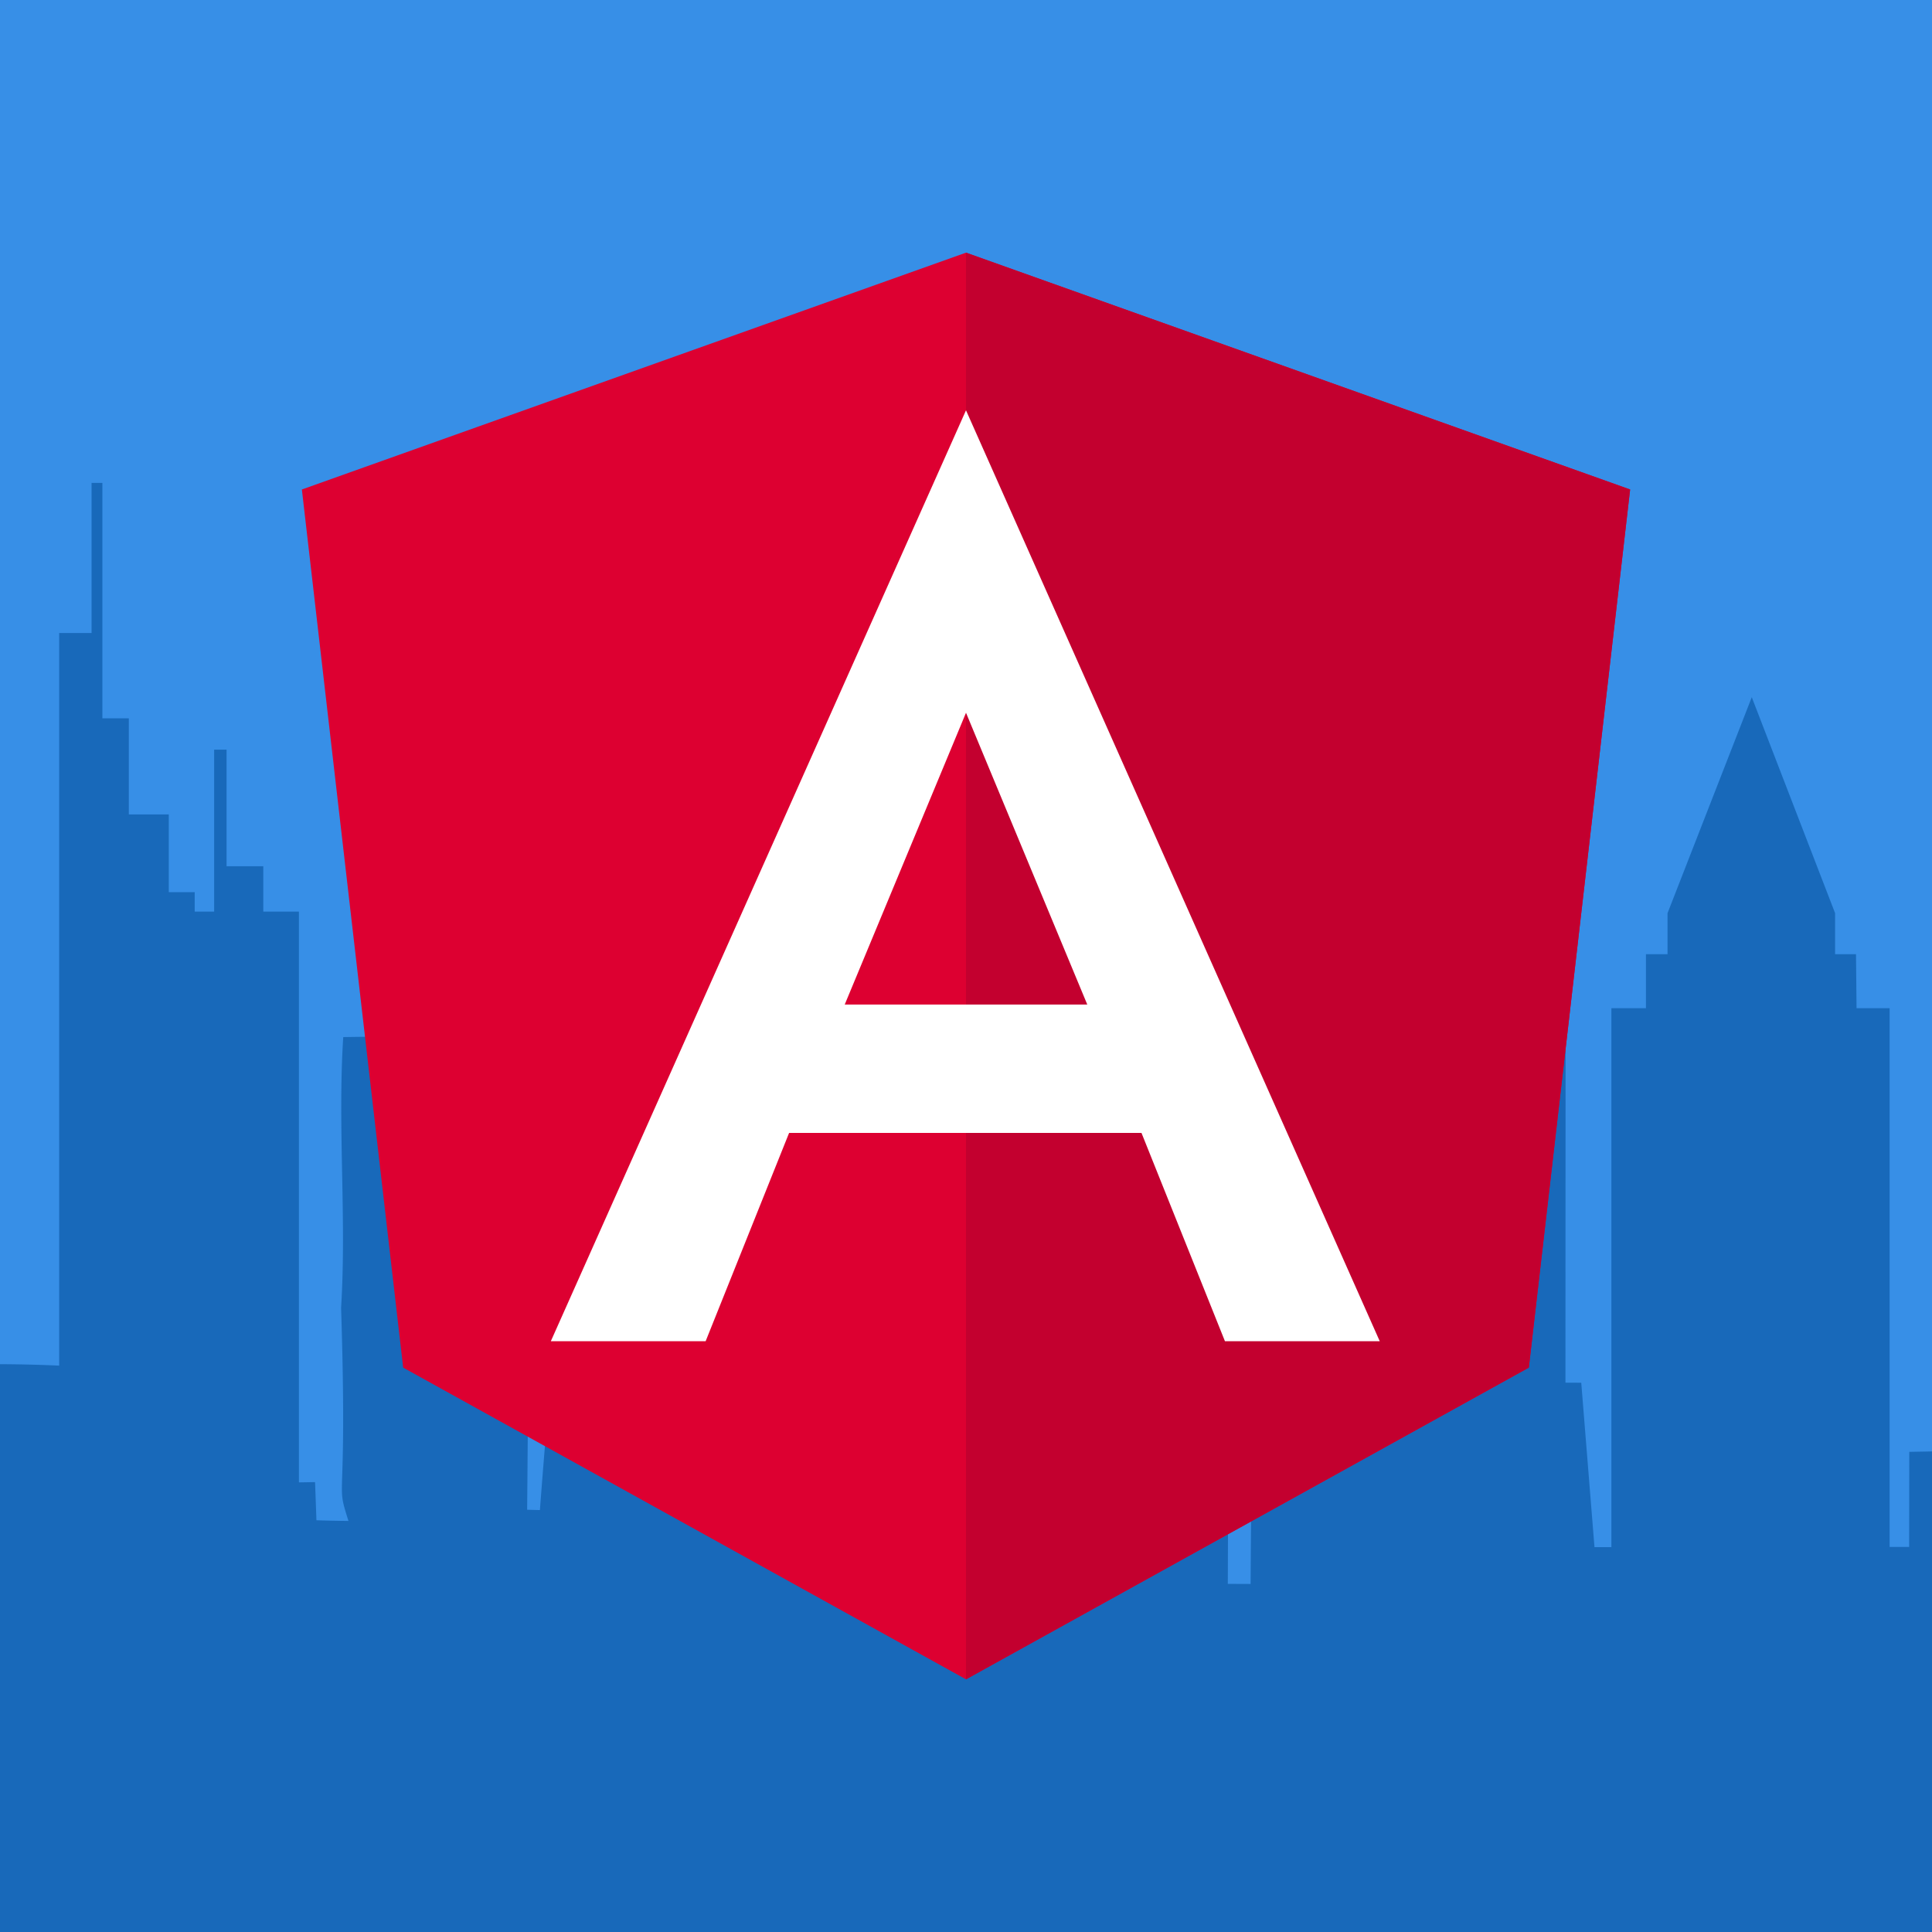 <svg height="512" width="512" xmlns="http://www.w3.org/2000/svg" xmlns:xlink="http://www.w3.org/1999/xlink"><clipPath id="a"><path d="m0 540.362h512v512h-512z"/></clipPath><path d="m0 0h512v512h-512z" fill="#378fe7" fill-rule="evenodd"/><path clip-path="url(#a)" d="m-78.521 672.549c1.003-.124 2.005-.259 3.019-.392.031 11.65.114 23.3.02 34.939-.3 4.124 1.127 8.105 1.169 12.177-1.21 5.665-1.345 11.454-.827 17.2 4.58.176 9.014 1.345 13.459 2.378.32 2.326.538 4.651.795 6.988 2.078.992 4.156 1.964 6.234 2.987.951 17.593-2.62 193.1 2.822 209.887 2.987 8.208 1.116 17.109 1.437 25.636l3.938-.031c.597-9.865 3.034.391 2.843-38.868 2.75-.258 5.499-.496 8.259-.775.217-1.86.465-3.711.744-5.55 2.75.04 5.5.051 8.26.04.764 3.474 3.193 5.872 6.667 6.616.31 8.57-.197 17.15.34 25.719.693-.01 2.1-.032 2.792-.052-.032-23.083 0-46.165.206-69.248 11.278-.476 22.587-.404 33.865.155.416 19.763-1.904 19.065 5.096 23.237 1.593-122.222-4.054-95.083 8.25-105.41.816-9.024-.61-18.152.475-27.166 1.582-3.7 4.053-6.998 5.5-10.792 1.095 2.078 2.18 4.176 3.287 6.264 6.14-.207 12.28-.073 18.42.041.145 1.737.29 3.484.445 5.22l2.688-.03c.289-1.83.6-3.66.94-5.49 1.479-.02 2.978-.031 4.477-.062.648 11.474-.384 66.238.196 88.945 2.709.073 5.427.042 8.146-.01.135 18.7-.476 37.41.269 56.09 3.256.051 4.513 0 7.78-.053.134 3.37.247 6.74.37 10.11 2.823.103 5.655.145 8.488.186-3.613-11.465-.184-1.189-1.954-56.482 1.478-23.9-.95-47.882.569-71.75 15.537-.248 33.083-.062 48.63-.197 1.169 14.472.104 125.457.104 125.457l3.384.087s6.19-83.333 9.279-83.989c18.548 4.209 14.133 1.467 14.244 22.256 7.474-.217 14.958-.176 22.422.352.062 1.54.144 3.08.227 4.62 9.574 6.368 2.504 4.685 12.493 5.593.092 28.188.237 26.525.237 26.525l4.17 17.004s-.206-41.172.28-61.743c7.37-.93 13.976-5.013 21.356-5.675 8.383 1.737 16.953 1.189 25.45 1.303.372 17.211-.227 34.433.352 51.634 5.82-.97.267-75.576 2.687-96.819.826-.196 21.826-5.211 24.323-6.884 1.116-2.026 1.902-4.207 2.832-6.326a282.481 282.481 0 0 0 3.402 4.724c12.756-1.137 25.522-.176 38.299-.052.724 28.21.248 147.03.248 147.03l6.037.026s.392-58.041.61-56.056c7.742.197 19.495.238 27.248.01-.02-6.967-.445-13.934.062-20.891 4.982.093 9.986.176 14.978-.145.093-5.344-.444-10.792.92-16.022 1.572-5.975 1.324-12.322 3.339-18.204 2.212-4.113 4.176.098 12.792-21.418 2.12-4.91-.894-10.41.264-15.526.662-2.915 1.2-5.851 1.613-8.818 1.622 2.14 2.595 4.662 2.367 7.39 0 0 19.065-101.385 19.291 5.305-.016 6.075-.044 91.027-.044 91.027l4.188.021 3.507 43.573 83.39-.062.033-25.193 25.85-.497s3.006-2.211 4.722-4.103c2.657 2.078 5.52 4.207 9.097 3.959.331-69.952-3.743-81.682 14.637-85.294-.01-2.367-.03-4.734-.02-7.101 1.778-1.137 3.555-2.337 5.53-3.164 2.698 2.491.703 6.678 2.005 9.78.797 1.757 1.85 3.38 2.667 5.138 1.303 2.584 1.478 6.274 5.024 6.636 1.137-1.447 1.55-4.176 3.876-4.114 16.307-1.01 6.087 1.276 25.058 4.114.01 5.313-.01 10.637.02 15.95 4.177.33 8.363.445 12.56.486.414 14.906-.094 29.823.217 44.74 2.037.815 4.073 1.653 6.12 2.51.485 7 .289 14.018.547 21.037 1.168-.011 2.346-.021 3.535-.021 5.245-22.711 5.028-18.99 29.4-18.731 1.436.155 3.42-.103 4.062 1.581 3.649 8.994 8.094 17.977 8.27 27.91-.094 3.567 4.093 5.542 3.762 9.18.052 22.153-.393 44.316.227 66.467 3.494.093 6.999.093 10.513 0 .207-9.654-.29-19.33.238-28.975 4-.186 8.011-.238 12.022-.3.135-3.287.3-6.563.538-9.84 4.548.03 9.097.02 13.656.082.44 50.257-1.332 51.22 2.615 51.633.813-15.474.157-118.91.176-119.017 2.595-4.63 8.549-2.687 12.818-3.762 10.243-3.343 20.54-1.397 23.651.713 2.398 1.323 3.742 3.803 5.107 6.078 10.533-.672 21.067.517 31.61.289 1.548 5.424.849 34.102.816 34.93 6.802-.342 13.615-.021 20.427-.26.527-3.37 1.106-6.728 1.933-10.036 3.432 4.135 2.77 10.327 6.688 14.141 5.288 6.977 3.33-4.215 3.938 60.256 5.913.65 11.133-2.812 17.005-2.688.535-16.049-.82-75.356-.073-100.841 6.037-.372 12.094-.062 18.11.671a135.026 135.026 0 0 0 5.81-7.794c3.72 2.481 8.084 3.535 12.55 3.411.3 1.354.62 2.709.97 4.073 4.56.052 9.128.28 13.687.703.527 5.81.465 11.64.248 17.46 7.308.041 13.624 4.424 20.902 4.92 1.385 1.954 3.235 3.484 5.416 4.518 1.096 7.38.507 14.824.527 22.245 8.993-.413 17.987-1.085 27.001-.517.509-14.157-.335-79.022.248-111.69 6.089-.258 12.197-.185 18.307-.216-.062-6.161.703-12.291.548-18.442 6.646-.259 13.303-.041 19.96-.135 2.502-8.468-.23-7.016 10.203-8.27.165-16.663-.6-33.43 1.168-50.021 2.266 4.818 1.644 33.32 1.757 49.66 3.68.485 6.699 2.574 9.304 5.096 2.346 2.346 6.357 2.667 8.373 5.097.893 6.719.266 97.487.424 195.561 4.155.114 8.32.114 12.497.01.162-10.339-.451-80.764.517-91.019 3.484-.134 6.978-.32 10.472-.62.196-6.078-1.003-12.467 1.56-18.214 5.944-.072 11.899-.093 17.853.156.692 5.85.578 11.732.28 17.604 7.649 5.002 5.699-3.25 5.819 35.745 6.306-.155 12.632-.35 18.948.145.765 7.37.03 14.76.248 22.132 3.328 1.106 6.833 1.592 10.213 2.574-.01 4.745-.31 9.49 0 14.245 4.259.093 8.528.083 12.797.155-.098-6.634-.677-75.573.465-82.253 6.595.218 13.273-.371 19.847.528 5.355 1.447 10.658 3.297 16.281 3.463.083 1.974.166 3.949.31 5.933 2.988-.072 5.996-.165 9.014-.248 0-3.214-.01-6.43.03-9.633 4.374-.693 8.798-.662 13.212-.238.238 1.457.506 2.904.817 4.352 4.103.041 8.218.062 12.342.062.165-2.12.31-4.248.455-6.368 4.486 0 8.983-.145 13.48-.186 0 0 .701 69.461.31 103.741 1.447-.04 2.904-.073 4.393-.093.649-13.639-.206-146.95.145-151.262 4.776-.32 9.562-.28 14.348-.093-.26-10.525-.373-74.272.073-82.604 8.238-.59 16.498-.207 24.747.093.196-3.576.062-7.164.083-10.74-.155-2.698 2.264-4.673 2.429-7.288-.559-11.67-.393-23.351-.713-35.042.268-3.205-.848-7.205 1.892-9.614 11.271-11.54 4.747-4.728 6.946-55.055a192.764 192.764 0 0 1 3.402-2.554c.268 16.57-.6 33.162.093 49.722-.507 5.283 6.48 7.153 6.346 12.26.103 13.138.227 26.297-.578 39.415-.445 3.556 4.29 4.765 4.176 8.156.135 5.85-.362 11.69-.31 17.553 1.799-.207 3.629-.414 5.469-.6.103-3.846-.259-7.732.393-11.537 1.53-3.287 5.51-3.794 8.486-5.189 4.634-1.475 7.47-6.083 21.109-3.535 10.328 3.692 1.089-3.273 4.341 200.03 10.937-.061 21.894-.216 32.831.31.362 13.708-.3 27.425.104 41.143 1.064.165 2.14.34 3.246.517-.228-6.999-.186-14.007-.186-21.005.765.02 2.284.052 3.038.062.041 7.473-.217 14.937.073 22.4 15.754.806 7.35.106 19.33-2.729 1.416-22.612-2.41-114.415 2.492-116.728 4.486-.651 9.076-.372 13.614-.662.28-1.178.58-2.367.91-3.546 3.442-.28 6.48-1.85 8.765-4.455a284.536 284.536 0 0 0 3.95 4.083c19.514-1.36 19.386 1.56 27.96-1.923 2.368.92 4.798 1.716 7.268 2.44.65 1.23 1.303 2.48 2.15 3.638 2.564.754 2.926-2.46 4.032-4.031.744-.053 1.52-.104 2.326-.156.32 1.22.661 2.45 1.023 3.67 1.882.227 3.773.455 5.696.692.451 7.805.268 70.782.114 80.35 1.365-.01 2.75-.03 4.165-.061.6-5.324-1.726-11.991 2.76-16.096 3.07-3.484 8.436-5.189 9.5-10.182.434-5.49.962-11.309-1.136-16.53 1.086-1.333 2.284-2.604 3.163-4.114.6-3.473-.227-7.143.9-10.502 2.48-2.636 6.16-3.525 9.19-5.386 1.984-6.563-1.23-13.417.537-20.064 1.096-4.61-2.325-8.311-3.803-12.363 1.012-2.956 2.346-6.264 5.044-8.064 6.838-.155 4.92 1.78 4.951 167.25h-2114.98v-185.517c1.56 1.365 3.08 2.925 5.085 3.638 1.613-.671 3.08-1.633 4.58-2.501 1.074 1.488 2.098 3.028 3.266 4.455 3.297-.476 5.262-3.7 7.753-5.613 3.68 4.011 8.352 6.74 13.107 9.262 1.292 3.029.62 6.564 1.044 9.8 1.53-.382 3.246-.703 3.897-2.346 3.535-6.678 7.867-13.386 7.815-21.232.413.31 1.25.93 1.675 1.24 1.136 7.484 4.476 14.327 8.135 20.88 16.21 29.497 10.176 15.805 11.66 29.307 1.324.279 2.657.547 3.98.806.646 7.69.316 51.664.207 59.129 1.768.279 3.535.547 5.303.836.733 1.127 1.033 2.667 2.243 3.422 3.803.321 7.64.166 11.454.238.072-3.194-.032-6.398.258-9.592.33-3.473 1.995-6.699 2.037-10.213.372-6.554-1.137-13.5 1.88-19.64.87-2.915 3.898-3.98 6.338-5.221-1.51-20.505 8.695-29.964 11.96-29.275 5.748.733 10.41 5.013 13.314 9.83 2.16 3.897 6.017 6.337 8.674 9.82.888 3.909.589 7.98 1.033 11.95 4.486-.568 8.508-3.287 13.118-2.925 10.864-.124 21.75.248 32.582-.434.672-7.773-1.447-16.405 2.76-23.424 1.52-.806 3.215-1.178 4.838-1.695.63-17.23 2.583-2.764 2.77-26.66 1.283-1.023 2.575-2.036 3.856-3.05-.35-6.13 3.587-11.804 1.56-17.903h2.626c-1.963 6.099 1.872 11.805 1.54 17.924 1.261 1.024 2.533 2.037 3.804 3.06.02 5.045-.786 10.296 1.013 15.155 1.065 2.998 1.106 6.233 2.067 9.251 1.406 2.864 3.194 5.551 4.104 8.642 2.13 5.82.485 12.105 1.416 18.1 2.82 4.957 1.682 2.982 25.088 2.947.041-28.241-.269-56.483.134-84.715 1.944-.186 3.887-.362 5.83-.548l.652-5.5c3.184-.836 6.368-1.653 9.613-2.2.403-1.158.795-2.317 1.189-3.464 1.85-1.22 4.61-1.964 5.054-4.445 3.319-11.364 6.477-4.429 13.583-4.806 6.688-.197 13.542 1.147 20.023-1.117 4.373-1.374 5.748 4.218 6.202 7.402 3.267.217 6.554.32 9.841.351 2.781 3.463 2.234 7.939 2.172 12.074 2.057 0 4.114 0 6.171-.01.3-1.303.59-2.595.88-3.897 5.405.31 10.936-.517 16.28.392 2.884 2.026 5.769 4.25 9.521 4.083-.602 26.18-.646 132.038-.217 144.364 1.809.248 3.638.486 5.468.724.569.93 1.137 1.86 1.716 2.79 4.755 1.375 9.49 3.536 14.575 2.543-.072-36.945.393-73.89-.052-110.838a89.043 89.043 0 0 0 9.842-6.378c3.359 2.812 7.328 4.673 11.102 6.843.798 1.388.315 56.22.31 57.051 5.664-.382 11.35-.186 17.035-.124.093 3.494-.29 7.06.392 10.523 1.148 1.81 3.526 3.07 3.411 5.468.228 4.29.021 8.59.29 12.88 6.646.28 13.293.413 19.94.33-.165-20.033.114-40.066-.165-60.1 4-.072 8.011-.093 12.022-.082.28-5.52-.33-11.04-.062-16.56 1.52-.3 3.05-.61 4.59-.92-1.398-94.25 1.358-40.527 2.408-85.476 7.856-3.132 17.138-3.473 24.84.269 1.003 5.747.165 11.619.527 17.418.145 2.843 1.82 5.324 2.046 8.156.372 5.881-.114 11.784.124 17.676.124 4.538 2.347 8.715 2.42 13.273.382 9.79-.115 19.59.134 29.379 1.56-.052 3.122-.103 4.693-.176.134-4.6.227-9.21.196-13.81 2.616-.156 5.23-.29 7.846-.435.176-2.429.094-4.91.672-7.287 5.066-9.885 3.293 14.324 3.525-95.687 3.091-1.013 6.048-2.419 9.2-3.235 2.254-.073 4.425.879 6.699.734 6.078-.93 12.156.733 18.266.04.227 2.14.517 4.27.868 6.39a56.096 56.096 0 0 0 2.729-4.3c3.194-.073 6.398-.042 9.613-.094.145-10.967-.868-21.945.135-32.903a238.656 238.656 0 0 1 6.057-2.377c.33-1.882.651-3.763 1.024-5.624 4.373-.91 8.683-2.078 13.024-3.111 1.078-21.037-.142-42.146.85-63.192z" fill="#1869ba" transform="translate(0 -540.362)"/><path d="m405.156 362.432 26.844-232.713-176-62.763-176 62.763 26.844 232.713 149.156 82.612z" fill="#dd0031"/><path d="m432 129.719-176-62.763v41.968-.19 336.31l149.156-82.612z" fill="#c3002f"/><path d="m256 108.735-110.024 246.702h41.024l22.118-55.2h93.388l22.118 55.2h41.023zm32.137 157.473h-64.274l32.137-77.318 32.137 77.32z" fill="#fff"/><path d="m427.034 511.003v-243.82h9.158v-14.308h5.723v-10.875l22.322-57.234 22.083 57.234v10.875h5.541l.144 14.308h8.763v244.68h-73.735m-411.349.16v-344.267h8.585v-39.779h2.862v62.386h7.011v25.47h10.589v20.604h6.868v5.151h5.15v-42.925h3.292v30.906h9.73v12.019h9.444v270.435z" fill="#1869ba" fill-rule="evenodd"/></svg>